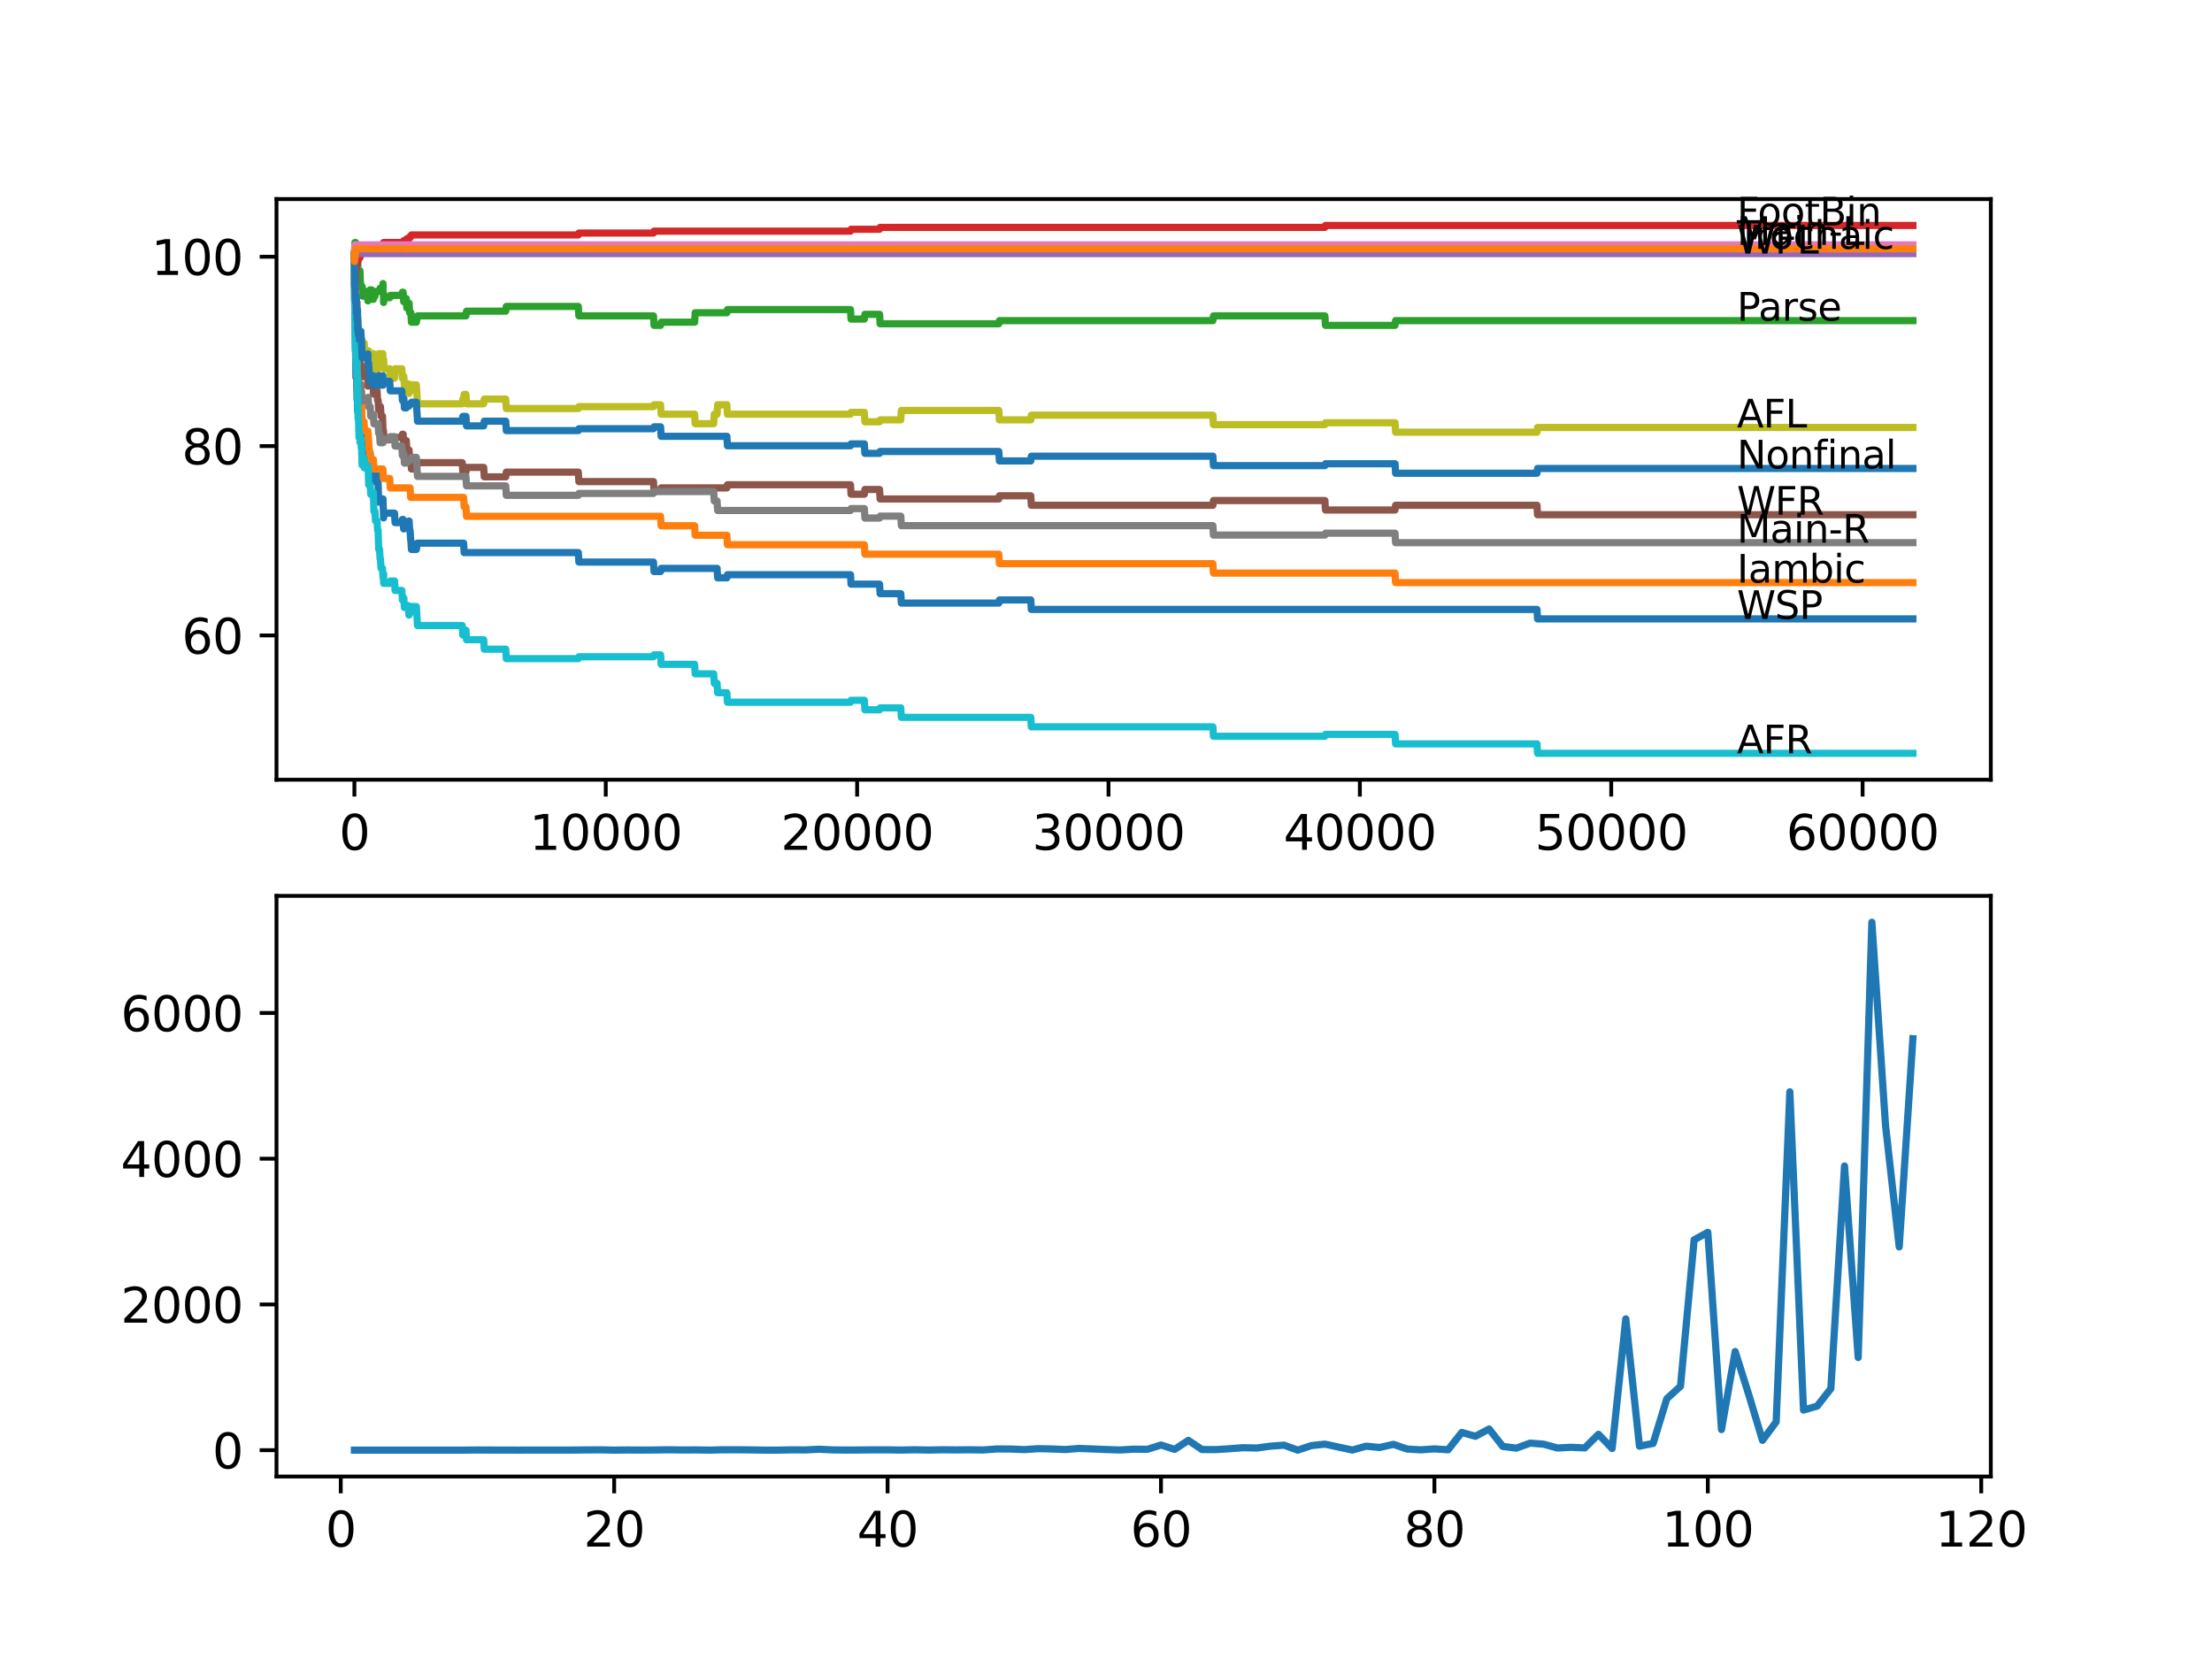 <?xml version="1.0" encoding="utf-8" standalone="no"?>
<!DOCTYPE svg PUBLIC "-//W3C//DTD SVG 1.1//EN"
  "http://www.w3.org/Graphics/SVG/1.1/DTD/svg11.dtd">
<svg xmlns:xlink="http://www.w3.org/1999/xlink" width="460.8pt" height="345.6pt" viewBox="0 0 460.8 345.6" xmlns="http://www.w3.org/2000/svg" version="1.1">
 <defs>
  <style type="text/css">*{stroke-linejoin: round; stroke-linecap: butt}</style>
 </defs>
 <g id="figure_1">
  <g id="patch_1">
   <path d="M 0 345.6 
L 460.8 345.6 
L 460.8 0 
L 0 0 
z
" style="fill: #ffffff"/>
  </g>
  <g id="axes_1">
   <g id="patch_2">
    <path d="M 57.6 162.432 
L 414.72 162.432 
L 414.72 41.472 
L 57.6 41.472 
z
" style="fill: #ffffff"/>
   </g>
   <g id="matplotlib.axis_1">
    <g id="xtick_1">
     <g id="line2d_1">
      <defs>
       <path id="m08a313466f" d="M 0 0 
L 0 3.5 
" style="stroke: #000000; stroke-width: 0.8"/>
      </defs>
      <g>
       <use xlink:href="#m08a313466f" x="73.827" y="162.432" style="stroke: #000000; stroke-width: 0.8"/>
      </g>
     </g>
     <g id="text_1">
      <!-- 0 -->
      <g transform="translate(70.646 177.03)scale(0.1 -0.1)">
       <defs>
        <path id="DejaVuSans-30" d="M 2034 4250 
Q 1547 4250 1301 3770 
Q 1056 3291 1056 2328 
Q 1056 1369 1301 889 
Q 1547 409 2034 409 
Q 2525 409 2770 889 
Q 3016 1369 3016 2328 
Q 3016 3291 2770 3770 
Q 2525 4250 2034 4250 
z
M 2034 4750 
Q 2819 4750 3233 4129 
Q 3647 3509 3647 2328 
Q 3647 1150 3233 529 
Q 2819 -91 2034 -91 
Q 1250 -91 836 529 
Q 422 1150 422 2328 
Q 422 3509 836 4129 
Q 1250 4750 2034 4750 
z
" transform="scale(0.016)"/>
       </defs>
       <use xlink:href="#DejaVuSans-30"/>
      </g>
     </g>
    </g>
    <g id="xtick_2">
     <g id="line2d_2">
      <g>
       <use xlink:href="#m08a313466f" x="126.192" y="162.432" style="stroke: #000000; stroke-width: 0.8"/>
      </g>
     </g>
     <g id="text_2">
      <!-- 10000 -->
      <g transform="translate(110.286 177.03)scale(0.1 -0.1)">
       <defs>
        <path id="DejaVuSans-31" d="M 794 531 
L 1825 531 
L 1825 4091 
L 703 3866 
L 703 4441 
L 1819 4666 
L 2450 4666 
L 2450 531 
L 3481 531 
L 3481 0 
L 794 0 
L 794 531 
z
" transform="scale(0.016)"/>
       </defs>
       <use xlink:href="#DejaVuSans-31"/>
       <use xlink:href="#DejaVuSans-30" x="63.623"/>
       <use xlink:href="#DejaVuSans-30" x="127.246"/>
       <use xlink:href="#DejaVuSans-30" x="190.869"/>
       <use xlink:href="#DejaVuSans-30" x="254.492"/>
      </g>
     </g>
    </g>
    <g id="xtick_3">
     <g id="line2d_3">
      <g>
       <use xlink:href="#m08a313466f" x="178.556" y="162.432" style="stroke: #000000; stroke-width: 0.8"/>
      </g>
     </g>
     <g id="text_3">
      <!-- 20000 -->
      <g transform="translate(162.65 177.03)scale(0.1 -0.1)">
       <defs>
        <path id="DejaVuSans-32" d="M 1228 531 
L 3431 531 
L 3431 0 
L 469 0 
L 469 531 
Q 828 903 1448 1529 
Q 2069 2156 2228 2338 
Q 2531 2678 2651 2914 
Q 2772 3150 2772 3378 
Q 2772 3750 2511 3984 
Q 2250 4219 1831 4219 
Q 1534 4219 1204 4116 
Q 875 4013 500 3803 
L 500 4441 
Q 881 4594 1212 4672 
Q 1544 4750 1819 4750 
Q 2544 4750 2975 4387 
Q 3406 4025 3406 3419 
Q 3406 3131 3298 2873 
Q 3191 2616 2906 2266 
Q 2828 2175 2409 1742 
Q 1991 1309 1228 531 
z
" transform="scale(0.016)"/>
       </defs>
       <use xlink:href="#DejaVuSans-32"/>
       <use xlink:href="#DejaVuSans-30" x="63.623"/>
       <use xlink:href="#DejaVuSans-30" x="127.246"/>
       <use xlink:href="#DejaVuSans-30" x="190.869"/>
       <use xlink:href="#DejaVuSans-30" x="254.492"/>
      </g>
     </g>
    </g>
    <g id="xtick_4">
     <g id="line2d_4">
      <g>
       <use xlink:href="#m08a313466f" x="230.921" y="162.432" style="stroke: #000000; stroke-width: 0.8"/>
      </g>
     </g>
     <g id="text_4">
      <!-- 30000 -->
      <g transform="translate(215.015 177.03)scale(0.1 -0.1)">
       <defs>
        <path id="DejaVuSans-33" d="M 2597 2516 
Q 3050 2419 3304 2112 
Q 3559 1806 3559 1356 
Q 3559 666 3084 287 
Q 2609 -91 1734 -91 
Q 1441 -91 1130 -33 
Q 819 25 488 141 
L 488 750 
Q 750 597 1062 519 
Q 1375 441 1716 441 
Q 2309 441 2620 675 
Q 2931 909 2931 1356 
Q 2931 1769 2642 2001 
Q 2353 2234 1838 2234 
L 1294 2234 
L 1294 2753 
L 1863 2753 
Q 2328 2753 2575 2939 
Q 2822 3125 2822 3475 
Q 2822 3834 2567 4026 
Q 2313 4219 1838 4219 
Q 1578 4219 1281 4162 
Q 984 4106 628 3988 
L 628 4550 
Q 988 4650 1302 4700 
Q 1616 4750 1894 4750 
Q 2613 4750 3031 4423 
Q 3450 4097 3450 3541 
Q 3450 3153 3228 2886 
Q 3006 2619 2597 2516 
z
" transform="scale(0.016)"/>
       </defs>
       <use xlink:href="#DejaVuSans-33"/>
       <use xlink:href="#DejaVuSans-30" x="63.623"/>
       <use xlink:href="#DejaVuSans-30" x="127.246"/>
       <use xlink:href="#DejaVuSans-30" x="190.869"/>
       <use xlink:href="#DejaVuSans-30" x="254.492"/>
      </g>
     </g>
    </g>
    <g id="xtick_5">
     <g id="line2d_5">
      <g>
       <use xlink:href="#m08a313466f" x="283.285" y="162.432" style="stroke: #000000; stroke-width: 0.8"/>
      </g>
     </g>
     <g id="text_5">
      <!-- 40000 -->
      <g transform="translate(267.379 177.03)scale(0.1 -0.1)">
       <defs>
        <path id="DejaVuSans-34" d="M 2419 4116 
L 825 1625 
L 2419 1625 
L 2419 4116 
z
M 2253 4666 
L 3047 4666 
L 3047 1625 
L 3713 1625 
L 3713 1100 
L 3047 1100 
L 3047 0 
L 2419 0 
L 2419 1100 
L 313 1100 
L 313 1709 
L 2253 4666 
z
" transform="scale(0.016)"/>
       </defs>
       <use xlink:href="#DejaVuSans-34"/>
       <use xlink:href="#DejaVuSans-30" x="63.623"/>
       <use xlink:href="#DejaVuSans-30" x="127.246"/>
       <use xlink:href="#DejaVuSans-30" x="190.869"/>
       <use xlink:href="#DejaVuSans-30" x="254.492"/>
      </g>
     </g>
    </g>
    <g id="xtick_6">
     <g id="line2d_6">
      <g>
       <use xlink:href="#m08a313466f" x="335.65" y="162.432" style="stroke: #000000; stroke-width: 0.8"/>
      </g>
     </g>
     <g id="text_6">
      <!-- 50000 -->
      <g transform="translate(319.744 177.03)scale(0.1 -0.1)">
       <defs>
        <path id="DejaVuSans-35" d="M 691 4666 
L 3169 4666 
L 3169 4134 
L 1269 4134 
L 1269 2991 
Q 1406 3038 1543 3061 
Q 1681 3084 1819 3084 
Q 2600 3084 3056 2656 
Q 3513 2228 3513 1497 
Q 3513 744 3044 326 
Q 2575 -91 1722 -91 
Q 1428 -91 1123 -41 
Q 819 9 494 109 
L 494 744 
Q 775 591 1075 516 
Q 1375 441 1709 441 
Q 2250 441 2565 725 
Q 2881 1009 2881 1497 
Q 2881 1984 2565 2268 
Q 2250 2553 1709 2553 
Q 1456 2553 1204 2497 
Q 953 2441 691 2322 
L 691 4666 
z
" transform="scale(0.016)"/>
       </defs>
       <use xlink:href="#DejaVuSans-35"/>
       <use xlink:href="#DejaVuSans-30" x="63.623"/>
       <use xlink:href="#DejaVuSans-30" x="127.246"/>
       <use xlink:href="#DejaVuSans-30" x="190.869"/>
       <use xlink:href="#DejaVuSans-30" x="254.492"/>
      </g>
     </g>
    </g>
    <g id="xtick_7">
     <g id="line2d_7">
      <g>
       <use xlink:href="#m08a313466f" x="388.014" y="162.432" style="stroke: #000000; stroke-width: 0.8"/>
      </g>
     </g>
     <g id="text_7">
      <!-- 60000 -->
      <g transform="translate(372.108 177.03)scale(0.1 -0.1)">
       <defs>
        <path id="DejaVuSans-36" d="M 2113 2584 
Q 1688 2584 1439 2293 
Q 1191 2003 1191 1497 
Q 1191 994 1439 701 
Q 1688 409 2113 409 
Q 2538 409 2786 701 
Q 3034 994 3034 1497 
Q 3034 2003 2786 2293 
Q 2538 2584 2113 2584 
z
M 3366 4563 
L 3366 3988 
Q 3128 4100 2886 4159 
Q 2644 4219 2406 4219 
Q 1781 4219 1451 3797 
Q 1122 3375 1075 2522 
Q 1259 2794 1537 2939 
Q 1816 3084 2150 3084 
Q 2853 3084 3261 2657 
Q 3669 2231 3669 1497 
Q 3669 778 3244 343 
Q 2819 -91 2113 -91 
Q 1303 -91 875 529 
Q 447 1150 447 2328 
Q 447 3434 972 4092 
Q 1497 4750 2381 4750 
Q 2619 4750 2861 4703 
Q 3103 4656 3366 4563 
z
" transform="scale(0.016)"/>
       </defs>
       <use xlink:href="#DejaVuSans-36"/>
       <use xlink:href="#DejaVuSans-30" x="63.623"/>
       <use xlink:href="#DejaVuSans-30" x="127.246"/>
       <use xlink:href="#DejaVuSans-30" x="190.869"/>
       <use xlink:href="#DejaVuSans-30" x="254.492"/>
      </g>
     </g>
    </g>
   </g>
   <g id="matplotlib.axis_2">
    <g id="ytick_1">
     <g id="line2d_8">
      <defs>
       <path id="m03664e32d2" d="M 0 0 
L -3.5 0 
" style="stroke: #000000; stroke-width: 0.8"/>
      </defs>
      <g>
       <use xlink:href="#m03664e32d2" x="57.6" y="132.377" style="stroke: #000000; stroke-width: 0.8"/>
      </g>
     </g>
     <g id="text_8">
      <!-- 60 -->
      <g transform="translate(37.875 136.176)scale(0.1 -0.1)">
       <use xlink:href="#DejaVuSans-36"/>
       <use xlink:href="#DejaVuSans-30" x="63.623"/>
      </g>
     </g>
    </g>
    <g id="ytick_2">
     <g id="line2d_9">
      <g>
       <use xlink:href="#m03664e32d2" x="57.6" y="92.928" style="stroke: #000000; stroke-width: 0.8"/>
      </g>
     </g>
     <g id="text_9">
      <!-- 80 -->
      <g transform="translate(37.875 96.727)scale(0.1 -0.1)">
       <defs>
        <path id="DejaVuSans-38" d="M 2034 2216 
Q 1584 2216 1326 1975 
Q 1069 1734 1069 1313 
Q 1069 891 1326 650 
Q 1584 409 2034 409 
Q 2484 409 2743 651 
Q 3003 894 3003 1313 
Q 3003 1734 2745 1975 
Q 2488 2216 2034 2216 
z
M 1403 2484 
Q 997 2584 770 2862 
Q 544 3141 544 3541 
Q 544 4100 942 4425 
Q 1341 4750 2034 4750 
Q 2731 4750 3128 4425 
Q 3525 4100 3525 3541 
Q 3525 3141 3298 2862 
Q 3072 2584 2669 2484 
Q 3125 2378 3379 2068 
Q 3634 1759 3634 1313 
Q 3634 634 3220 271 
Q 2806 -91 2034 -91 
Q 1263 -91 848 271 
Q 434 634 434 1313 
Q 434 1759 690 2068 
Q 947 2378 1403 2484 
z
M 1172 3481 
Q 1172 3119 1398 2916 
Q 1625 2713 2034 2713 
Q 2441 2713 2670 2916 
Q 2900 3119 2900 3481 
Q 2900 3844 2670 4047 
Q 2441 4250 2034 4250 
Q 1625 4250 1398 4047 
Q 1172 3844 1172 3481 
z
" transform="scale(0.016)"/>
       </defs>
       <use xlink:href="#DejaVuSans-38"/>
       <use xlink:href="#DejaVuSans-30" x="63.623"/>
      </g>
     </g>
    </g>
    <g id="ytick_3">
     <g id="line2d_10">
      <g>
       <use xlink:href="#m03664e32d2" x="57.6" y="53.479" style="stroke: #000000; stroke-width: 0.8"/>
      </g>
     </g>
     <g id="text_10">
      <!-- 100 -->
      <g transform="translate(31.512 57.278)scale(0.1 -0.1)">
       <use xlink:href="#DejaVuSans-31"/>
       <use xlink:href="#DejaVuSans-30" x="63.623"/>
       <use xlink:href="#DejaVuSans-30" x="127.246"/>
      </g>
     </g>
    </g>
   </g>
   <g id="line2d_11">
    <path d="M 73.833 52.986 
L 73.937 67.451 
L 73.979 66.793 
L 74.006 66.793 
L 74.147 78.628 
L 74.157 78.628 
L 74.22 75.998 
L 74.267 77.313 
L 74.383 83.23 
L 74.388 82.573 
L 74.435 82.573 
L 74.445 81.587 
L 74.482 85.531 
L 74.529 84.874 
L 74.587 84.874 
L 74.702 84.216 
L 74.76 84.216 
L 74.801 83.559 
L 74.807 85.531 
L 74.859 85.531 
L 74.911 85.531 
L 75.032 89.476 
L 75.262 89.476 
L 75.377 92.764 
L 75.461 92.764 
L 75.576 94.736 
L 75.833 94.736 
L 75.891 96.709 
L 75.943 95.722 
L 76.645 95.722 
L 76.76 95.065 
L 76.791 95.065 
L 76.907 94.407 
L 77.126 94.407 
L 77.242 96.38 
L 77.414 96.38 
L 77.53 98.352 
L 77.776 98.352 
L 77.781 100.325 
L 77.886 99.667 
L 78.111 99.667 
L 78.226 98.681 
L 78.546 98.681 
L 78.661 100.653 
L 78.765 100.653 
L 78.886 104.598 
L 79.064 104.598 
L 79.179 103.941 
L 79.787 103.941 
L 79.907 107.886 
L 79.912 107.886 
L 80.027 106.9 
L 82.185 106.9 
L 82.3 108.872 
L 83.709 108.872 
L 83.824 108.215 
L 83.981 108.215 
L 84.096 110.187 
L 84.128 110.187 
L 84.243 109.529 
L 85.065 109.529 
L 85.18 108.543 
L 85.222 108.543 
L 85.337 110.516 
L 85.431 110.516 
L 85.547 112.488 
L 85.594 112.488 
L 85.709 114.461 
L 86.735 114.461 
L 86.851 113.803 
L 86.856 113.803 
L 86.971 113.146 
L 96.58 113.146 
L 96.695 115.118 
L 120.474 115.118 
L 120.589 117.09 
L 136.131 117.09 
L 136.246 119.063 
L 137.613 119.063 
L 137.728 118.405 
L 149.384 118.405 
L 149.499 120.378 
L 151.421 120.378 
L 151.536 119.72 
L 177.174 119.72 
L 177.289 121.693 
L 183.227 121.693 
L 183.343 123.665 
L 187.652 123.665 
L 187.767 125.638 
L 208.074 125.638 
L 208.19 124.98 
L 214.73 124.98 
L 214.845 126.953 
L 320.181 126.953 
L 320.297 128.925 
L 398.487 128.925 
L 398.487 128.925 
" clip-path="url(#p9504f3c93a)" style="fill: none; stroke: #1f77b4; stroke-width: 1.5; stroke-linecap: square"/>
   </g>
   <g id="line2d_12">
    <path d="M 73.833 52.986 
L 73.969 64.163 
L 74.037 64.163 
L 74.157 68.108 
L 74.267 68.108 
L 74.398 75.998 
L 74.487 75.998 
L 74.608 79.943 
L 74.76 79.943 
L 74.88 83.888 
L 75.309 83.888 
L 75.43 87.833 
L 75.833 87.833 
L 75.948 89.805 
L 76.645 89.805 
L 76.76 91.777 
L 76.791 91.777 
L 76.907 93.75 
L 76.969 93.75 
L 77.085 95.722 
L 77.781 95.722 
L 77.896 97.695 
L 79.76 97.695 
L 79.876 99.667 
L 81.185 99.667 
L 81.3 101.64 
L 85.431 101.64 
L 85.547 103.612 
L 96.58 103.612 
L 96.695 105.585 
L 97.067 105.585 
L 97.182 107.557 
L 137.613 107.557 
L 137.728 109.529 
L 144.703 109.529 
L 144.818 111.502 
L 151.421 111.502 
L 151.536 113.474 
L 180.059 113.474 
L 180.175 115.447 
L 208.074 115.447 
L 208.19 117.419 
L 252.668 117.419 
L 252.783 119.392 
L 290.611 119.392 
L 290.726 121.364 
L 398.487 121.364 
L 398.487 121.364 
" clip-path="url(#p9504f3c93a)" style="fill: none; stroke: #ff7f0e; stroke-width: 1.5; stroke-linecap: square"/>
   </g>
   <g id="line2d_13">
    <path d="M 73.833 53.479 
L 73.838 53.479 
L 73.927 50.521 
L 73.953 52.493 
L 73.979 52.493 
L 74.084 50.521 
L 74.089 52.493 
L 74.126 52.493 
L 74.241 55.78 
L 74.246 55.78 
L 74.362 55.123 
L 74.367 55.123 
L 74.383 57.095 
L 74.477 55.452 
L 74.487 55.452 
L 74.54 53.808 
L 74.576 57.753 
L 74.582 57.753 
L 74.587 57.753 
L 74.702 57.095 
L 74.76 57.095 
L 74.875 56.438 
L 75 56.438 
L 75.121 60.383 
L 75.173 60.383 
L 75.262 59.397 
L 75.268 61.369 
L 75.278 61.369 
L 75.309 61.369 
L 75.43 59.725 
L 75.461 59.725 
L 75.576 61.698 
L 75.891 61.698 
L 76.006 60.712 
L 76.598 60.712 
L 76.645 62.684 
L 76.708 62.026 
L 76.791 62.026 
L 76.907 61.369 
L 76.969 61.369 
L 77.085 60.383 
L 77.414 60.383 
L 77.53 62.355 
L 77.781 62.355 
L 77.896 61.698 
L 78.111 61.698 
L 78.226 60.712 
L 79.064 60.712 
L 79.179 60.054 
L 79.76 60.054 
L 79.787 59.068 
L 79.792 61.04 
L 79.865 61.04 
L 79.881 61.04 
L 79.912 63.013 
L 79.991 62.026 
L 81.185 62.026 
L 81.3 61.533 
L 83.709 61.533 
L 83.824 60.876 
L 83.981 60.876 
L 84.096 62.848 
L 84.128 62.848 
L 84.243 62.191 
L 84.636 62.191 
L 84.751 64.163 
L 85.065 64.163 
L 85.18 63.177 
L 85.222 63.177 
L 85.337 65.15 
L 85.594 65.15 
L 85.709 67.122 
L 86.735 67.122 
L 86.851 66.464 
L 86.856 66.464 
L 86.971 65.807 
L 97.067 65.807 
L 97.182 64.821 
L 105.356 64.821 
L 105.471 63.835 
L 120.474 63.835 
L 120.589 65.807 
L 136.131 65.807 
L 136.246 67.779 
L 137.613 67.779 
L 137.728 67.122 
L 144.703 67.122 
L 144.818 65.15 
L 151.421 65.15 
L 151.536 64.492 
L 177.174 64.492 
L 177.289 66.464 
L 180.059 66.464 
L 180.175 65.478 
L 183.227 65.478 
L 183.343 67.451 
L 208.074 67.451 
L 208.19 66.793 
L 252.668 66.793 
L 252.783 65.807 
L 276.002 65.807 
L 276.117 67.779 
L 290.611 67.779 
L 290.726 66.793 
L 398.487 66.793 
L 398.487 66.793 
" clip-path="url(#p9504f3c93a)" style="fill: none; stroke: #2ca02c; stroke-width: 1.5; stroke-linecap: square"/>
   </g>
   <g id="line2d_14">
    <path d="M 73.833 55.452 
L 73.848 55.452 
L 73.859 59.397 
L 73.958 55.78 
L 73.979 55.78 
L 74.006 57.753 
L 74.089 56.964 
L 74.121 56.964 
L 74.246 55.123 
L 74.367 55.123 
L 74.482 54.465 
L 74.54 54.465 
L 74.66 53.676 
L 75 53.676 
L 75.121 52.888 
L 75.262 52.888 
L 75.377 52.493 
L 75.461 52.493 
L 75.576 52.099 
L 76.598 52.099 
L 76.713 51.704 
L 77.414 51.704 
L 77.53 51.31 
L 79.787 51.31 
L 79.907 50.521 
L 83.981 50.521 
L 84.096 50.126 
L 84.636 50.126 
L 84.751 49.732 
L 85.222 49.732 
L 85.337 49.337 
L 85.594 49.337 
L 85.709 48.943 
L 120.474 48.943 
L 120.589 48.548 
L 136.131 48.548 
L 136.246 48.154 
L 177.174 48.154 
L 177.289 47.759 
L 183.227 47.759 
L 183.343 47.365 
L 276.002 47.365 
L 276.117 46.97 
L 398.487 46.97 
L 398.487 46.97 
" clip-path="url(#p9504f3c93a)" style="fill: none; stroke: #d62728; stroke-width: 1.5; stroke-linecap: square"/>
   </g>
   <g id="line2d_15">
    <path d="M 73.833 53.479 
L 73.848 53.479 
L 73.964 52.822 
L 398.487 52.822 
L 398.487 52.822 
" clip-path="url(#p9504f3c93a)" style="fill: none; stroke: #9467bd; stroke-width: 1.5; stroke-linecap: square"/>
   </g>
   <g id="line2d_16">
    <path d="M 73.833 55.452 
L 73.843 55.452 
L 73.875 54.137 
L 73.932 56.438 
L 73.943 56.438 
L 74.006 56.438 
L 74.121 58.41 
L 74.126 58.41 
L 74.246 63.67 
L 74.362 63.013 
L 74.367 63.013 
L 74.487 68.273 
L 74.54 66.629 
L 74.576 70.574 
L 74.582 70.574 
L 74.587 70.574 
L 74.676 69.916 
L 74.681 71.889 
L 74.686 71.889 
L 74.76 71.889 
L 74.875 71.231 
L 74.911 71.231 
L 75.032 75.176 
L 75.048 75.176 
L 75.163 77.149 
L 75.173 77.149 
L 75.262 76.162 
L 75.268 78.135 
L 75.278 78.135 
L 75.309 78.135 
L 75.43 76.491 
L 75.461 76.491 
L 75.576 78.464 
L 76.598 78.464 
L 76.645 80.436 
L 76.708 79.778 
L 76.791 79.778 
L 76.907 79.121 
L 76.969 79.121 
L 77.085 78.135 
L 77.414 78.135 
L 77.53 80.107 
L 77.776 80.107 
L 77.781 82.08 
L 77.886 81.422 
L 78.546 81.422 
L 78.661 83.395 
L 78.776 83.395 
L 78.891 85.367 
L 79.064 85.367 
L 79.179 84.71 
L 79.258 84.71 
L 79.373 86.682 
L 79.677 86.682 
L 79.792 89.641 
L 79.881 89.641 
L 79.996 91.613 
L 81.185 91.613 
L 81.3 91.12 
L 83.709 91.12 
L 83.824 90.463 
L 83.981 90.463 
L 84.096 92.435 
L 84.128 92.435 
L 84.243 91.777 
L 84.636 91.777 
L 84.751 93.75 
L 85.222 93.75 
L 85.337 95.722 
L 85.594 95.722 
L 85.709 97.695 
L 86.735 97.695 
L 86.851 97.037 
L 86.856 97.037 
L 86.971 96.38 
L 96.292 96.38 
L 96.407 98.352 
L 97.067 98.352 
L 97.182 97.366 
L 100.764 97.366 
L 100.879 99.339 
L 105.356 99.339 
L 105.471 98.352 
L 120.474 98.352 
L 120.589 100.325 
L 136.131 100.325 
L 136.246 102.297 
L 137.613 102.297 
L 137.728 101.64 
L 151.421 101.64 
L 151.536 100.982 
L 177.174 100.982 
L 177.289 102.955 
L 180.059 102.955 
L 180.175 101.968 
L 183.227 101.968 
L 183.343 103.941 
L 208.074 103.941 
L 208.19 103.283 
L 214.73 103.283 
L 214.845 105.256 
L 252.668 105.256 
L 252.783 104.27 
L 276.002 104.27 
L 276.117 106.242 
L 290.611 106.242 
L 290.726 105.256 
L 320.181 105.256 
L 320.297 107.228 
L 398.487 107.228 
L 398.487 107.228 
" clip-path="url(#p9504f3c93a)" style="fill: none; stroke: #8c564b; stroke-width: 1.5; stroke-linecap: square"/>
   </g>
   <g id="line2d_17">
    <path d="M 73.833 52.986 
L 73.838 52.986 
L 73.964 51.014 
L 398.487 51.014 
L 398.487 51.014 
" clip-path="url(#p9504f3c93a)" style="fill: none; stroke: #e377c2; stroke-width: 1.5; stroke-linecap: square"/>
   </g>
   <g id="line2d_18">
    <path d="M 73.833 55.452 
L 73.838 54.465 
L 73.859 62.355 
L 73.901 61.205 
L 74.042 72.645 
L 74.084 72.645 
L 74.1 72.25 
L 74.105 74.223 
L 74.157 73.171 
L 74.278 78.299 
L 74.335 78.299 
L 74.383 77.642 
L 74.388 79.614 
L 74.435 79.614 
L 74.54 79.614 
L 74.587 78.825 
L 74.592 80.798 
L 74.634 80.798 
L 75 80.798 
L 75.121 80.009 
L 75.173 80.009 
L 75.262 81.981 
L 75.288 81.587 
L 75.325 81.587 
L 75.44 83.559 
L 75.461 83.559 
L 75.576 83.164 
L 76.598 83.164 
L 76.687 82.77 
L 76.802 84.742 
L 77.126 84.742 
L 77.242 86.715 
L 77.414 86.715 
L 77.53 86.32 
L 77.781 86.32 
L 77.896 88.293 
L 78.765 88.293 
L 78.881 90.265 
L 79.064 90.265 
L 79.179 92.238 
L 79.787 92.238 
L 79.907 91.449 
L 81.185 91.449 
L 81.3 90.956 
L 82.185 90.956 
L 82.3 92.928 
L 83.709 92.928 
L 83.824 94.901 
L 83.981 94.901 
L 84.096 94.506 
L 84.128 94.506 
L 84.243 96.478 
L 84.636 96.478 
L 84.751 96.084 
L 85.222 96.084 
L 85.337 95.689 
L 85.594 95.689 
L 85.709 95.295 
L 86.735 95.295 
L 86.851 97.267 
L 86.856 97.267 
L 86.971 99.24 
L 97.067 99.24 
L 97.182 101.212 
L 105.356 101.212 
L 105.471 103.185 
L 120.474 103.185 
L 120.589 102.79 
L 136.131 102.79 
L 136.246 102.396 
L 148.677 102.396 
L 148.792 104.368 
L 149.384 104.368 
L 149.499 106.341 
L 177.174 106.341 
L 177.289 105.946 
L 180.059 105.946 
L 180.175 107.919 
L 183.227 107.919 
L 183.343 107.524 
L 187.652 107.524 
L 187.767 109.497 
L 252.668 109.497 
L 252.783 111.469 
L 276.002 111.469 
L 276.117 111.075 
L 290.611 111.075 
L 290.726 113.047 
L 398.487 113.047 
L 398.487 113.047 
" clip-path="url(#p9504f3c93a)" style="fill: none; stroke: #7f7f7f; stroke-width: 1.5; stroke-linecap: square"/>
   </g>
   <g id="line2d_19">
    <path d="M 73.833 55.452 
L 73.838 55.452 
L 73.927 62.52 
L 73.958 61.369 
L 73.979 59.397 
L 74.032 64.919 
L 74.063 62.947 
L 74.084 62.947 
L 74.121 60.58 
L 74.163 64.13 
L 74.178 64.13 
L 74.189 64.13 
L 74.267 69.259 
L 74.309 68.273 
L 74.335 68.273 
L 74.383 65.971 
L 74.44 68.93 
L 74.445 68.93 
L 74.487 65.971 
L 74.524 69.916 
L 74.55 69.522 
L 74.571 69.522 
L 74.587 69.127 
L 74.592 71.1 
L 74.66 71.1 
L 74.676 71.1 
L 74.76 70.114 
L 74.765 72.086 
L 74.781 72.086 
L 74.801 72.086 
L 74.922 70.114 
L 75 70.114 
L 75.121 69.325 
L 75.173 69.325 
L 75.262 71.297 
L 75.288 70.902 
L 75.309 70.902 
L 75.425 72.875 
L 75.461 72.875 
L 75.576 72.48 
L 75.833 72.48 
L 75.891 71.494 
L 75.896 73.467 
L 75.938 73.467 
L 76.598 73.467 
L 76.65 75.045 
L 76.713 73.072 
L 76.791 73.072 
L 76.907 75.045 
L 76.969 75.045 
L 77.085 77.017 
L 77.126 77.017 
L 77.242 75.045 
L 77.414 75.045 
L 77.53 74.65 
L 77.776 74.65 
L 77.781 73.664 
L 77.786 75.636 
L 77.881 75.636 
L 78.111 75.636 
L 78.226 77.609 
L 78.546 77.609 
L 78.661 76.623 
L 78.765 76.623 
L 78.881 73.664 
L 79.064 73.664 
L 79.179 75.636 
L 79.258 75.636 
L 79.373 74.65 
L 79.677 74.65 
L 79.76 73.664 
L 79.766 75.636 
L 79.781 75.636 
L 79.787 75.636 
L 79.907 74.847 
L 79.912 74.847 
L 80.027 76.82 
L 81.185 76.82 
L 81.3 78.792 
L 82.185 78.792 
L 82.3 76.82 
L 83.709 76.82 
L 83.824 78.792 
L 83.981 78.792 
L 84.096 78.398 
L 84.128 78.398 
L 84.243 80.37 
L 84.636 80.37 
L 84.751 79.976 
L 85.065 79.976 
L 85.18 81.948 
L 85.222 81.948 
L 85.337 81.554 
L 85.431 81.554 
L 85.547 80.567 
L 85.594 80.567 
L 85.709 80.173 
L 86.735 80.173 
L 86.851 82.145 
L 86.856 82.145 
L 86.971 84.118 
L 96.292 84.118 
L 96.407 83.132 
L 96.58 83.132 
L 96.695 82.145 
L 97.067 82.145 
L 97.182 84.118 
L 100.764 84.118 
L 100.879 83.132 
L 105.356 83.132 
L 105.471 85.104 
L 120.474 85.104 
L 120.589 84.71 
L 136.131 84.71 
L 136.246 84.315 
L 137.613 84.315 
L 137.728 86.288 
L 144.703 86.288 
L 144.818 88.26 
L 148.677 88.26 
L 148.792 86.288 
L 149.384 86.288 
L 149.499 84.315 
L 151.421 84.315 
L 151.536 86.288 
L 177.174 86.288 
L 177.289 85.893 
L 180.059 85.893 
L 180.175 87.865 
L 183.227 87.865 
L 183.343 87.471 
L 187.652 87.471 
L 187.767 85.499 
L 208.074 85.499 
L 208.19 87.471 
L 214.73 87.471 
L 214.845 86.485 
L 252.668 86.485 
L 252.783 88.457 
L 276.002 88.457 
L 276.117 88.063 
L 290.611 88.063 
L 290.726 90.035 
L 320.181 90.035 
L 320.297 89.049 
L 398.487 89.049 
L 398.487 89.049 
" clip-path="url(#p9504f3c93a)" style="fill: none; stroke: #bcbd22; stroke-width: 1.5; stroke-linecap: square"/>
   </g>
   <g id="line2d_20">
    <path d="M 73.833 55.452 
L 73.838 55.452 
L 73.985 69.588 
L 74.006 69.588 
L 74.011 69.193 
L 74.032 73.138 
L 74.1 70.771 
L 74.21 75.636 
L 74.22 75.242 
L 74.246 74.847 
L 74.252 76.82 
L 74.32 75.834 
L 74.335 75.834 
L 74.383 74.19 
L 74.414 78.135 
L 74.424 78.135 
L 74.435 78.135 
L 74.54 86.025 
L 74.566 85.63 
L 74.571 85.63 
L 74.587 85.236 
L 74.592 87.208 
L 74.66 87.208 
L 74.676 87.208 
L 74.796 91.153 
L 74.801 91.153 
L 74.911 90.167 
L 75 92.139 
L 75.027 91.745 
L 75.048 91.745 
L 75.163 91.35 
L 75.173 91.35 
L 75.262 93.323 
L 75.288 92.928 
L 75.309 92.928 
L 75.43 96.873 
L 75.461 96.873 
L 75.576 96.478 
L 75.833 96.478 
L 75.891 95.492 
L 75.896 97.465 
L 75.938 97.465 
L 76.598 97.465 
L 76.687 97.07 
L 76.807 101.015 
L 77.126 101.015 
L 77.242 102.988 
L 77.414 102.988 
L 77.53 102.593 
L 77.776 102.593 
L 77.896 106.538 
L 78.111 106.538 
L 78.226 108.51 
L 78.546 108.51 
L 78.661 110.483 
L 78.765 110.483 
L 78.886 114.428 
L 79.064 114.428 
L 79.179 116.4 
L 79.258 116.4 
L 79.373 118.373 
L 79.677 118.373 
L 79.787 120.345 
L 79.792 119.951 
L 79.881 119.951 
L 79.912 119.556 
L 79.917 121.528 
L 79.97 121.528 
L 81.185 121.528 
L 81.3 121.035 
L 82.185 121.035 
L 82.3 123.008 
L 83.709 123.008 
L 83.824 124.98 
L 83.981 124.98 
L 84.096 124.586 
L 84.128 124.586 
L 84.243 126.558 
L 84.636 126.558 
L 84.751 126.164 
L 85.065 126.164 
L 85.18 128.136 
L 85.222 128.136 
L 85.337 127.742 
L 85.431 127.742 
L 85.547 126.755 
L 85.594 126.755 
L 85.709 126.361 
L 86.735 126.361 
L 86.851 128.333 
L 86.856 128.333 
L 86.971 130.306 
L 96.292 130.306 
L 96.407 132.278 
L 96.58 132.278 
L 96.695 131.292 
L 97.067 131.292 
L 97.182 133.265 
L 100.764 133.265 
L 100.879 135.237 
L 105.356 135.237 
L 105.471 137.209 
L 120.474 137.209 
L 120.589 136.815 
L 136.131 136.815 
L 136.246 136.42 
L 137.613 136.42 
L 137.728 138.393 
L 144.703 138.393 
L 144.818 140.365 
L 148.677 140.365 
L 148.792 142.338 
L 149.384 142.338 
L 149.499 144.31 
L 151.421 144.31 
L 151.536 146.283 
L 177.174 146.283 
L 177.289 145.888 
L 180.059 145.888 
L 180.175 147.861 
L 183.227 147.861 
L 183.343 147.466 
L 187.652 147.466 
L 187.767 149.439 
L 214.73 149.439 
L 214.845 151.411 
L 252.668 151.411 
L 252.783 153.383 
L 276.002 153.383 
L 276.117 152.989 
L 290.611 152.989 
L 290.726 154.961 
L 320.181 154.961 
L 320.297 156.934 
L 398.487 156.934 
L 398.487 156.934 
" clip-path="url(#p9504f3c93a)" style="fill: none; stroke: #17becf; stroke-width: 1.5; stroke-linecap: square"/>
   </g>
   <g id="line2d_21">
    <path d="M 73.833 52.986 
L 73.843 52.986 
L 73.927 59.89 
L 73.969 59.397 
L 74.006 59.397 
L 74.011 59.002 
L 74.032 62.947 
L 74.068 62.947 
L 74.084 62.947 
L 74.205 62.158 
L 74.21 62.158 
L 74.215 61.763 
L 74.252 65.314 
L 74.278 65.314 
L 74.367 65.314 
L 74.383 64.656 
L 74.388 66.629 
L 74.472 65.643 
L 74.477 65.643 
L 74.487 64.656 
L 74.524 68.601 
L 74.576 67.812 
L 74.587 67.812 
L 74.676 69.785 
L 74.697 68.799 
L 74.76 68.799 
L 74.875 70.771 
L 74.911 70.771 
L 75.027 69.39 
L 75.048 69.39 
L 75.163 68.996 
L 75.173 68.996 
L 75.262 70.968 
L 75.288 70.574 
L 75.309 70.574 
L 75.43 74.519 
L 75.461 74.519 
L 75.576 74.124 
L 76.598 74.124 
L 76.645 73.73 
L 76.65 75.702 
L 76.687 75.702 
L 76.791 75.702 
L 76.907 77.675 
L 76.969 77.675 
L 77.085 79.647 
L 77.414 79.647 
L 77.53 79.252 
L 77.776 79.252 
L 77.781 78.266 
L 77.786 80.239 
L 77.881 80.239 
L 78.546 80.239 
L 78.661 79.252 
L 78.776 79.252 
L 78.891 78.266 
L 79.064 78.266 
L 79.179 80.239 
L 79.258 80.239 
L 79.373 79.252 
L 79.677 79.252 
L 79.76 78.266 
L 79.766 80.239 
L 79.781 80.239 
L 79.787 80.239 
L 79.907 79.45 
L 81.185 79.45 
L 81.3 81.422 
L 83.709 81.422 
L 83.824 83.395 
L 83.981 83.395 
L 84.096 83 
L 84.128 83 
L 84.243 84.973 
L 84.636 84.973 
L 84.751 84.578 
L 85.222 84.578 
L 85.337 84.184 
L 85.594 84.184 
L 85.709 83.789 
L 86.735 83.789 
L 86.851 85.762 
L 86.856 85.762 
L 86.971 87.734 
L 96.292 87.734 
L 96.407 86.748 
L 97.067 86.748 
L 97.182 88.72 
L 100.764 88.72 
L 100.879 87.734 
L 105.356 87.734 
L 105.471 89.706 
L 120.474 89.706 
L 120.589 89.312 
L 136.131 89.312 
L 136.246 88.917 
L 137.613 88.917 
L 137.728 90.89 
L 151.421 90.89 
L 151.536 92.862 
L 177.174 92.862 
L 177.289 92.468 
L 180.059 92.468 
L 180.175 94.44 
L 183.227 94.44 
L 183.343 94.046 
L 208.074 94.046 
L 208.19 96.018 
L 214.73 96.018 
L 214.845 95.032 
L 252.668 95.032 
L 252.783 97.004 
L 276.002 97.004 
L 276.117 96.61 
L 290.611 96.61 
L 290.726 98.582 
L 320.181 98.582 
L 320.297 97.596 
L 398.487 97.596 
L 398.487 97.596 
" clip-path="url(#p9504f3c93a)" style="fill: none; stroke: #1f77b4; stroke-width: 1.5; stroke-linecap: square"/>
   </g>
   <g id="line2d_22">
    <path d="M 73.833 53.479 
L 73.848 52.493 
L 73.854 54.465 
L 73.937 53.808 
L 73.948 53.808 
L 74.063 51.836 
L 398.487 51.836 
L 398.487 51.836 
" clip-path="url(#p9504f3c93a)" style="fill: none; stroke: #ff7f0e; stroke-width: 1.5; stroke-linecap: square"/>
   </g>
   <g id="patch_3">
    <path d="M 57.6 162.432 
L 57.6 41.472 
" style="fill: none; stroke: #000000; stroke-width: 0.8; stroke-linejoin: miter; stroke-linecap: square"/>
   </g>
   <g id="patch_4">
    <path d="M 414.72 162.432 
L 414.72 41.472 
" style="fill: none; stroke: #000000; stroke-width: 0.8; stroke-linejoin: miter; stroke-linecap: square"/>
   </g>
   <g id="patch_5">
    <path d="M 57.6 162.432 
L 414.72 162.432 
" style="fill: none; stroke: #000000; stroke-width: 0.8; stroke-linejoin: miter; stroke-linecap: square"/>
   </g>
   <g id="patch_6">
    <path d="M 57.6 41.472 
L 414.72 41.472 
" style="fill: none; stroke: #000000; stroke-width: 0.8; stroke-linejoin: miter; stroke-linecap: square"/>
   </g>
   <g id="text_11">
    <!-- WSP -->
    <g transform="translate(361.832 128.925)scale(0.08 -0.08)">
     <defs>
      <path id="DejaVuSans-57" d="M 213 4666 
L 850 4666 
L 1831 722 
L 2809 4666 
L 3519 4666 
L 4500 722 
L 5478 4666 
L 6119 4666 
L 4947 0 
L 4153 0 
L 3169 4050 
L 2175 0 
L 1381 0 
L 213 4666 
z
" transform="scale(0.016)"/>
      <path id="DejaVuSans-53" d="M 3425 4513 
L 3425 3897 
Q 3066 4069 2747 4153 
Q 2428 4238 2131 4238 
Q 1616 4238 1336 4038 
Q 1056 3838 1056 3469 
Q 1056 3159 1242 3001 
Q 1428 2844 1947 2747 
L 2328 2669 
Q 3034 2534 3370 2195 
Q 3706 1856 3706 1288 
Q 3706 609 3251 259 
Q 2797 -91 1919 -91 
Q 1588 -91 1214 -16 
Q 841 59 441 206 
L 441 856 
Q 825 641 1194 531 
Q 1563 422 1919 422 
Q 2459 422 2753 634 
Q 3047 847 3047 1241 
Q 3047 1584 2836 1778 
Q 2625 1972 2144 2069 
L 1759 2144 
Q 1053 2284 737 2584 
Q 422 2884 422 3419 
Q 422 4038 858 4394 
Q 1294 4750 2059 4750 
Q 2388 4750 2728 4690 
Q 3069 4631 3425 4513 
z
" transform="scale(0.016)"/>
      <path id="DejaVuSans-50" d="M 1259 4147 
L 1259 2394 
L 2053 2394 
Q 2494 2394 2734 2622 
Q 2975 2850 2975 3272 
Q 2975 3691 2734 3919 
Q 2494 4147 2053 4147 
L 1259 4147 
z
M 628 4666 
L 2053 4666 
Q 2838 4666 3239 4311 
Q 3641 3956 3641 3272 
Q 3641 2581 3239 2228 
Q 2838 1875 2053 1875 
L 1259 1875 
L 1259 0 
L 628 0 
L 628 4666 
z
" transform="scale(0.016)"/>
     </defs>
     <use xlink:href="#DejaVuSans-57"/>
     <use xlink:href="#DejaVuSans-53" x="98.877"/>
     <use xlink:href="#DejaVuSans-50" x="162.354"/>
    </g>
   </g>
   <g id="text_12">
    <!-- Iambic -->
    <g transform="translate(361.832 121.364)scale(0.08 -0.08)">
     <defs>
      <path id="DejaVuSans-49" d="M 628 4666 
L 1259 4666 
L 1259 0 
L 628 0 
L 628 4666 
z
" transform="scale(0.016)"/>
      <path id="DejaVuSans-61" d="M 2194 1759 
Q 1497 1759 1228 1600 
Q 959 1441 959 1056 
Q 959 750 1161 570 
Q 1363 391 1709 391 
Q 2188 391 2477 730 
Q 2766 1069 2766 1631 
L 2766 1759 
L 2194 1759 
z
M 3341 1997 
L 3341 0 
L 2766 0 
L 2766 531 
Q 2569 213 2275 61 
Q 1981 -91 1556 -91 
Q 1019 -91 701 211 
Q 384 513 384 1019 
Q 384 1609 779 1909 
Q 1175 2209 1959 2209 
L 2766 2209 
L 2766 2266 
Q 2766 2663 2505 2880 
Q 2244 3097 1772 3097 
Q 1472 3097 1187 3025 
Q 903 2953 641 2809 
L 641 3341 
Q 956 3463 1253 3523 
Q 1550 3584 1831 3584 
Q 2591 3584 2966 3190 
Q 3341 2797 3341 1997 
z
" transform="scale(0.016)"/>
      <path id="DejaVuSans-6d" d="M 3328 2828 
Q 3544 3216 3844 3400 
Q 4144 3584 4550 3584 
Q 5097 3584 5394 3201 
Q 5691 2819 5691 2113 
L 5691 0 
L 5113 0 
L 5113 2094 
Q 5113 2597 4934 2840 
Q 4756 3084 4391 3084 
Q 3944 3084 3684 2787 
Q 3425 2491 3425 1978 
L 3425 0 
L 2847 0 
L 2847 2094 
Q 2847 2600 2669 2842 
Q 2491 3084 2119 3084 
Q 1678 3084 1418 2786 
Q 1159 2488 1159 1978 
L 1159 0 
L 581 0 
L 581 3500 
L 1159 3500 
L 1159 2956 
Q 1356 3278 1631 3431 
Q 1906 3584 2284 3584 
Q 2666 3584 2933 3390 
Q 3200 3197 3328 2828 
z
" transform="scale(0.016)"/>
      <path id="DejaVuSans-62" d="M 3116 1747 
Q 3116 2381 2855 2742 
Q 2594 3103 2138 3103 
Q 1681 3103 1420 2742 
Q 1159 2381 1159 1747 
Q 1159 1113 1420 752 
Q 1681 391 2138 391 
Q 2594 391 2855 752 
Q 3116 1113 3116 1747 
z
M 1159 2969 
Q 1341 3281 1617 3432 
Q 1894 3584 2278 3584 
Q 2916 3584 3314 3078 
Q 3713 2572 3713 1747 
Q 3713 922 3314 415 
Q 2916 -91 2278 -91 
Q 1894 -91 1617 61 
Q 1341 213 1159 525 
L 1159 0 
L 581 0 
L 581 4863 
L 1159 4863 
L 1159 2969 
z
" transform="scale(0.016)"/>
      <path id="DejaVuSans-69" d="M 603 3500 
L 1178 3500 
L 1178 0 
L 603 0 
L 603 3500 
z
M 603 4863 
L 1178 4863 
L 1178 4134 
L 603 4134 
L 603 4863 
z
" transform="scale(0.016)"/>
      <path id="DejaVuSans-63" d="M 3122 3366 
L 3122 2828 
Q 2878 2963 2633 3030 
Q 2388 3097 2138 3097 
Q 1578 3097 1268 2742 
Q 959 2388 959 1747 
Q 959 1106 1268 751 
Q 1578 397 2138 397 
Q 2388 397 2633 464 
Q 2878 531 3122 666 
L 3122 134 
Q 2881 22 2623 -34 
Q 2366 -91 2075 -91 
Q 1284 -91 818 406 
Q 353 903 353 1747 
Q 353 2603 823 3093 
Q 1294 3584 2113 3584 
Q 2378 3584 2631 3529 
Q 2884 3475 3122 3366 
z
" transform="scale(0.016)"/>
     </defs>
     <use xlink:href="#DejaVuSans-49"/>
     <use xlink:href="#DejaVuSans-61" x="29.492"/>
     <use xlink:href="#DejaVuSans-6d" x="90.771"/>
     <use xlink:href="#DejaVuSans-62" x="188.184"/>
     <use xlink:href="#DejaVuSans-69" x="251.66"/>
     <use xlink:href="#DejaVuSans-63" x="279.443"/>
    </g>
   </g>
   <g id="text_13">
    <!-- Parse -->
    <g transform="translate(361.832 66.793)scale(0.08 -0.08)">
     <defs>
      <path id="DejaVuSans-72" d="M 2631 2963 
Q 2534 3019 2420 3045 
Q 2306 3072 2169 3072 
Q 1681 3072 1420 2755 
Q 1159 2438 1159 1844 
L 1159 0 
L 581 0 
L 581 3500 
L 1159 3500 
L 1159 2956 
Q 1341 3275 1631 3429 
Q 1922 3584 2338 3584 
Q 2397 3584 2469 3576 
Q 2541 3569 2628 3553 
L 2631 2963 
z
" transform="scale(0.016)"/>
      <path id="DejaVuSans-73" d="M 2834 3397 
L 2834 2853 
Q 2591 2978 2328 3040 
Q 2066 3103 1784 3103 
Q 1356 3103 1142 2972 
Q 928 2841 928 2578 
Q 928 2378 1081 2264 
Q 1234 2150 1697 2047 
L 1894 2003 
Q 2506 1872 2764 1633 
Q 3022 1394 3022 966 
Q 3022 478 2636 193 
Q 2250 -91 1575 -91 
Q 1294 -91 989 -36 
Q 684 19 347 128 
L 347 722 
Q 666 556 975 473 
Q 1284 391 1588 391 
Q 1994 391 2212 530 
Q 2431 669 2431 922 
Q 2431 1156 2273 1281 
Q 2116 1406 1581 1522 
L 1381 1569 
Q 847 1681 609 1914 
Q 372 2147 372 2553 
Q 372 3047 722 3315 
Q 1072 3584 1716 3584 
Q 2034 3584 2315 3537 
Q 2597 3491 2834 3397 
z
" transform="scale(0.016)"/>
      <path id="DejaVuSans-65" d="M 3597 1894 
L 3597 1613 
L 953 1613 
Q 991 1019 1311 708 
Q 1631 397 2203 397 
Q 2534 397 2845 478 
Q 3156 559 3463 722 
L 3463 178 
Q 3153 47 2828 -22 
Q 2503 -91 2169 -91 
Q 1331 -91 842 396 
Q 353 884 353 1716 
Q 353 2575 817 3079 
Q 1281 3584 2069 3584 
Q 2775 3584 3186 3129 
Q 3597 2675 3597 1894 
z
M 3022 2063 
Q 3016 2534 2758 2815 
Q 2500 3097 2075 3097 
Q 1594 3097 1305 2825 
Q 1016 2553 972 2059 
L 3022 2063 
z
" transform="scale(0.016)"/>
     </defs>
     <use xlink:href="#DejaVuSans-50"/>
     <use xlink:href="#DejaVuSans-61" x="55.803"/>
     <use xlink:href="#DejaVuSans-72" x="117.082"/>
     <use xlink:href="#DejaVuSans-73" x="158.195"/>
     <use xlink:href="#DejaVuSans-65" x="210.295"/>
    </g>
   </g>
   <g id="text_14">
    <!-- FootBin -->
    <g transform="translate(361.832 46.97)scale(0.08 -0.08)">
     <defs>
      <path id="DejaVuSans-46" d="M 628 4666 
L 3309 4666 
L 3309 4134 
L 1259 4134 
L 1259 2759 
L 3109 2759 
L 3109 2228 
L 1259 2228 
L 1259 0 
L 628 0 
L 628 4666 
z
" transform="scale(0.016)"/>
      <path id="DejaVuSans-6f" d="M 1959 3097 
Q 1497 3097 1228 2736 
Q 959 2375 959 1747 
Q 959 1119 1226 758 
Q 1494 397 1959 397 
Q 2419 397 2687 759 
Q 2956 1122 2956 1747 
Q 2956 2369 2687 2733 
Q 2419 3097 1959 3097 
z
M 1959 3584 
Q 2709 3584 3137 3096 
Q 3566 2609 3566 1747 
Q 3566 888 3137 398 
Q 2709 -91 1959 -91 
Q 1206 -91 779 398 
Q 353 888 353 1747 
Q 353 2609 779 3096 
Q 1206 3584 1959 3584 
z
" transform="scale(0.016)"/>
      <path id="DejaVuSans-74" d="M 1172 4494 
L 1172 3500 
L 2356 3500 
L 2356 3053 
L 1172 3053 
L 1172 1153 
Q 1172 725 1289 603 
Q 1406 481 1766 481 
L 2356 481 
L 2356 0 
L 1766 0 
Q 1100 0 847 248 
Q 594 497 594 1153 
L 594 3053 
L 172 3053 
L 172 3500 
L 594 3500 
L 594 4494 
L 1172 4494 
z
" transform="scale(0.016)"/>
      <path id="DejaVuSans-42" d="M 1259 2228 
L 1259 519 
L 2272 519 
Q 2781 519 3026 730 
Q 3272 941 3272 1375 
Q 3272 1813 3026 2020 
Q 2781 2228 2272 2228 
L 1259 2228 
z
M 1259 4147 
L 1259 2741 
L 2194 2741 
Q 2656 2741 2882 2914 
Q 3109 3088 3109 3444 
Q 3109 3797 2882 3972 
Q 2656 4147 2194 4147 
L 1259 4147 
z
M 628 4666 
L 2241 4666 
Q 2963 4666 3353 4366 
Q 3744 4066 3744 3513 
Q 3744 3084 3544 2831 
Q 3344 2578 2956 2516 
Q 3422 2416 3680 2098 
Q 3938 1781 3938 1306 
Q 3938 681 3513 340 
Q 3088 0 2303 0 
L 628 0 
L 628 4666 
z
" transform="scale(0.016)"/>
      <path id="DejaVuSans-6e" d="M 3513 2113 
L 3513 0 
L 2938 0 
L 2938 2094 
Q 2938 2591 2744 2837 
Q 2550 3084 2163 3084 
Q 1697 3084 1428 2787 
Q 1159 2491 1159 1978 
L 1159 0 
L 581 0 
L 581 3500 
L 1159 3500 
L 1159 2956 
Q 1366 3272 1645 3428 
Q 1925 3584 2291 3584 
Q 2894 3584 3203 3211 
Q 3513 2838 3513 2113 
z
" transform="scale(0.016)"/>
     </defs>
     <use xlink:href="#DejaVuSans-46"/>
     <use xlink:href="#DejaVuSans-6f" x="53.895"/>
     <use xlink:href="#DejaVuSans-6f" x="115.076"/>
     <use xlink:href="#DejaVuSans-74" x="176.258"/>
     <use xlink:href="#DejaVuSans-42" x="215.467"/>
     <use xlink:href="#DejaVuSans-69" x="284.07"/>
     <use xlink:href="#DejaVuSans-6e" x="311.854"/>
    </g>
   </g>
   <g id="text_15">
    <!-- WFL -->
    <g transform="translate(361.832 52.822)scale(0.08 -0.08)">
     <defs>
      <path id="DejaVuSans-4c" d="M 628 4666 
L 1259 4666 
L 1259 531 
L 3531 531 
L 3531 0 
L 628 0 
L 628 4666 
z
" transform="scale(0.016)"/>
     </defs>
     <use xlink:href="#DejaVuSans-57"/>
     <use xlink:href="#DejaVuSans-46" x="98.877"/>
     <use xlink:href="#DejaVuSans-4c" x="156.396"/>
    </g>
   </g>
   <g id="text_16">
    <!-- WFR -->
    <g transform="translate(361.832 107.228)scale(0.08 -0.08)">
     <defs>
      <path id="DejaVuSans-52" d="M 2841 2188 
Q 3044 2119 3236 1894 
Q 3428 1669 3622 1275 
L 4263 0 
L 3584 0 
L 2988 1197 
Q 2756 1666 2539 1819 
Q 2322 1972 1947 1972 
L 1259 1972 
L 1259 0 
L 628 0 
L 628 4666 
L 2053 4666 
Q 2853 4666 3247 4331 
Q 3641 3997 3641 3322 
Q 3641 2881 3436 2590 
Q 3231 2300 2841 2188 
z
M 1259 4147 
L 1259 2491 
L 2053 2491 
Q 2509 2491 2742 2702 
Q 2975 2913 2975 3322 
Q 2975 3731 2742 3939 
Q 2509 4147 2053 4147 
L 1259 4147 
z
" transform="scale(0.016)"/>
     </defs>
     <use xlink:href="#DejaVuSans-57"/>
     <use xlink:href="#DejaVuSans-46" x="98.877"/>
     <use xlink:href="#DejaVuSans-52" x="156.396"/>
    </g>
   </g>
   <g id="text_17">
    <!-- Main-L -->
    <g transform="translate(361.832 51.014)scale(0.08 -0.08)">
     <defs>
      <path id="DejaVuSans-4d" d="M 628 4666 
L 1569 4666 
L 2759 1491 
L 3956 4666 
L 4897 4666 
L 4897 0 
L 4281 0 
L 4281 4097 
L 3078 897 
L 2444 897 
L 1241 4097 
L 1241 0 
L 628 0 
L 628 4666 
z
" transform="scale(0.016)"/>
      <path id="DejaVuSans-2d" d="M 313 2009 
L 1997 2009 
L 1997 1497 
L 313 1497 
L 313 2009 
z
" transform="scale(0.016)"/>
     </defs>
     <use xlink:href="#DejaVuSans-4d"/>
     <use xlink:href="#DejaVuSans-61" x="86.279"/>
     <use xlink:href="#DejaVuSans-69" x="147.559"/>
     <use xlink:href="#DejaVuSans-6e" x="175.342"/>
     <use xlink:href="#DejaVuSans-2d" x="238.721"/>
     <use xlink:href="#DejaVuSans-4c" x="274.805"/>
    </g>
   </g>
   <g id="text_18">
    <!-- Main-R -->
    <g transform="translate(361.832 113.047)scale(0.08 -0.08)">
     <use xlink:href="#DejaVuSans-4d"/>
     <use xlink:href="#DejaVuSans-61" x="86.279"/>
     <use xlink:href="#DejaVuSans-69" x="147.559"/>
     <use xlink:href="#DejaVuSans-6e" x="175.342"/>
     <use xlink:href="#DejaVuSans-2d" x="238.721"/>
     <use xlink:href="#DejaVuSans-52" x="274.805"/>
    </g>
   </g>
   <g id="text_19">
    <!-- AFL -->
    <g transform="translate(361.832 89.049)scale(0.08 -0.08)">
     <defs>
      <path id="DejaVuSans-41" d="M 2188 4044 
L 1331 1722 
L 3047 1722 
L 2188 4044 
z
M 1831 4666 
L 2547 4666 
L 4325 0 
L 3669 0 
L 3244 1197 
L 1141 1197 
L 716 0 
L 50 0 
L 1831 4666 
z
" transform="scale(0.016)"/>
     </defs>
     <use xlink:href="#DejaVuSans-41"/>
     <use xlink:href="#DejaVuSans-46" x="68.408"/>
     <use xlink:href="#DejaVuSans-4c" x="125.928"/>
    </g>
   </g>
   <g id="text_20">
    <!-- AFR -->
    <g transform="translate(361.832 156.934)scale(0.08 -0.08)">
     <use xlink:href="#DejaVuSans-41"/>
     <use xlink:href="#DejaVuSans-46" x="68.408"/>
     <use xlink:href="#DejaVuSans-52" x="125.928"/>
    </g>
   </g>
   <g id="text_21">
    <!-- Nonfinal -->
    <g transform="translate(361.832 97.596)scale(0.08 -0.08)">
     <defs>
      <path id="DejaVuSans-4e" d="M 628 4666 
L 1478 4666 
L 3547 763 
L 3547 4666 
L 4159 4666 
L 4159 0 
L 3309 0 
L 1241 3903 
L 1241 0 
L 628 0 
L 628 4666 
z
" transform="scale(0.016)"/>
      <path id="DejaVuSans-66" d="M 2375 4863 
L 2375 4384 
L 1825 4384 
Q 1516 4384 1395 4259 
Q 1275 4134 1275 3809 
L 1275 3500 
L 2222 3500 
L 2222 3053 
L 1275 3053 
L 1275 0 
L 697 0 
L 697 3053 
L 147 3053 
L 147 3500 
L 697 3500 
L 697 3744 
Q 697 4328 969 4595 
Q 1241 4863 1831 4863 
L 2375 4863 
z
" transform="scale(0.016)"/>
      <path id="DejaVuSans-6c" d="M 603 4863 
L 1178 4863 
L 1178 0 
L 603 0 
L 603 4863 
z
" transform="scale(0.016)"/>
     </defs>
     <use xlink:href="#DejaVuSans-4e"/>
     <use xlink:href="#DejaVuSans-6f" x="74.805"/>
     <use xlink:href="#DejaVuSans-6e" x="135.986"/>
     <use xlink:href="#DejaVuSans-66" x="199.365"/>
     <use xlink:href="#DejaVuSans-69" x="234.57"/>
     <use xlink:href="#DejaVuSans-6e" x="262.354"/>
     <use xlink:href="#DejaVuSans-61" x="325.732"/>
     <use xlink:href="#DejaVuSans-6c" x="387.012"/>
    </g>
   </g>
   <g id="text_22">
    <!-- Trochaic -->
    <g transform="translate(361.832 51.836)scale(0.08 -0.08)">
     <defs>
      <path id="DejaVuSans-54" d="M -19 4666 
L 3928 4666 
L 3928 4134 
L 2272 4134 
L 2272 0 
L 1638 0 
L 1638 4134 
L -19 4134 
L -19 4666 
z
" transform="scale(0.016)"/>
      <path id="DejaVuSans-68" d="M 3513 2113 
L 3513 0 
L 2938 0 
L 2938 2094 
Q 2938 2591 2744 2837 
Q 2550 3084 2163 3084 
Q 1697 3084 1428 2787 
Q 1159 2491 1159 1978 
L 1159 0 
L 581 0 
L 581 4863 
L 1159 4863 
L 1159 2956 
Q 1366 3272 1645 3428 
Q 1925 3584 2291 3584 
Q 2894 3584 3203 3211 
Q 3513 2838 3513 2113 
z
" transform="scale(0.016)"/>
     </defs>
     <use xlink:href="#DejaVuSans-54"/>
     <use xlink:href="#DejaVuSans-72" x="46.334"/>
     <use xlink:href="#DejaVuSans-6f" x="85.197"/>
     <use xlink:href="#DejaVuSans-63" x="146.379"/>
     <use xlink:href="#DejaVuSans-68" x="201.359"/>
     <use xlink:href="#DejaVuSans-61" x="264.738"/>
     <use xlink:href="#DejaVuSans-69" x="326.018"/>
     <use xlink:href="#DejaVuSans-63" x="353.801"/>
    </g>
   </g>
  </g>
  <g id="axes_2">
   <g id="patch_7">
    <path d="M 57.6 307.584 
L 414.72 307.584 
L 414.72 186.624 
L 57.6 186.624 
z
" style="fill: #ffffff"/>
   </g>
   <g id="matplotlib.axis_3">
    <g id="xtick_8">
     <g id="line2d_23">
      <g>
       <use xlink:href="#m08a313466f" x="70.985" y="307.584" style="stroke: #000000; stroke-width: 0.8"/>
      </g>
     </g>
     <g id="text_23">
      <!-- 0 -->
      <g transform="translate(67.804 322.182)scale(0.1 -0.1)">
       <use xlink:href="#DejaVuSans-30"/>
      </g>
     </g>
    </g>
    <g id="xtick_9">
     <g id="line2d_24">
      <g>
       <use xlink:href="#m08a313466f" x="127.942" y="307.584" style="stroke: #000000; stroke-width: 0.8"/>
      </g>
     </g>
     <g id="text_24">
      <!-- 20 -->
      <g transform="translate(121.579 322.182)scale(0.1 -0.1)">
       <use xlink:href="#DejaVuSans-32"/>
       <use xlink:href="#DejaVuSans-30" x="63.623"/>
      </g>
     </g>
    </g>
    <g id="xtick_10">
     <g id="line2d_25">
      <g>
       <use xlink:href="#m08a313466f" x="184.899" y="307.584" style="stroke: #000000; stroke-width: 0.8"/>
      </g>
     </g>
     <g id="text_25">
      <!-- 40 -->
      <g transform="translate(178.536 322.182)scale(0.1 -0.1)">
       <use xlink:href="#DejaVuSans-34"/>
       <use xlink:href="#DejaVuSans-30" x="63.623"/>
      </g>
     </g>
    </g>
    <g id="xtick_11">
     <g id="line2d_26">
      <g>
       <use xlink:href="#m08a313466f" x="241.856" y="307.584" style="stroke: #000000; stroke-width: 0.8"/>
      </g>
     </g>
     <g id="text_26">
      <!-- 60 -->
      <g transform="translate(235.493 322.182)scale(0.1 -0.1)">
       <use xlink:href="#DejaVuSans-36"/>
       <use xlink:href="#DejaVuSans-30" x="63.623"/>
      </g>
     </g>
    </g>
    <g id="xtick_12">
     <g id="line2d_27">
      <g>
       <use xlink:href="#m08a313466f" x="298.813" y="307.584" style="stroke: #000000; stroke-width: 0.8"/>
      </g>
     </g>
     <g id="text_27">
      <!-- 80 -->
      <g transform="translate(292.45 322.182)scale(0.1 -0.1)">
       <use xlink:href="#DejaVuSans-38"/>
       <use xlink:href="#DejaVuSans-30" x="63.623"/>
      </g>
     </g>
    </g>
    <g id="xtick_13">
     <g id="line2d_28">
      <g>
       <use xlink:href="#m08a313466f" x="355.77" y="307.584" style="stroke: #000000; stroke-width: 0.8"/>
      </g>
     </g>
     <g id="text_28">
      <!-- 100 -->
      <g transform="translate(346.226 322.182)scale(0.1 -0.1)">
       <use xlink:href="#DejaVuSans-31"/>
       <use xlink:href="#DejaVuSans-30" x="63.623"/>
       <use xlink:href="#DejaVuSans-30" x="127.246"/>
      </g>
     </g>
    </g>
    <g id="xtick_14">
     <g id="line2d_29">
      <g>
       <use xlink:href="#m08a313466f" x="412.727" y="307.584" style="stroke: #000000; stroke-width: 0.8"/>
      </g>
     </g>
     <g id="text_29">
      <!-- 120 -->
      <g transform="translate(403.183 322.182)scale(0.1 -0.1)">
       <use xlink:href="#DejaVuSans-31"/>
       <use xlink:href="#DejaVuSans-32" x="63.623"/>
       <use xlink:href="#DejaVuSans-30" x="127.246"/>
      </g>
     </g>
    </g>
   </g>
   <g id="matplotlib.axis_4">
    <g id="ytick_4">
     <g id="line2d_30">
      <g>
       <use xlink:href="#m03664e32d2" x="57.6" y="302.101" style="stroke: #000000; stroke-width: 0.8"/>
      </g>
     </g>
     <g id="text_30">
      <!-- 0 -->
      <g transform="translate(44.237 305.9)scale(0.1 -0.1)">
       <use xlink:href="#DejaVuSans-30"/>
      </g>
     </g>
    </g>
    <g id="ytick_5">
     <g id="line2d_31">
      <g>
       <use xlink:href="#m03664e32d2" x="57.6" y="271.741" style="stroke: #000000; stroke-width: 0.8"/>
      </g>
     </g>
     <g id="text_31">
      <!-- 2000 -->
      <g transform="translate(25.15 275.54)scale(0.1 -0.1)">
       <use xlink:href="#DejaVuSans-32"/>
       <use xlink:href="#DejaVuSans-30" x="63.623"/>
       <use xlink:href="#DejaVuSans-30" x="127.246"/>
       <use xlink:href="#DejaVuSans-30" x="190.869"/>
      </g>
     </g>
    </g>
    <g id="ytick_6">
     <g id="line2d_32">
      <g>
       <use xlink:href="#m03664e32d2" x="57.6" y="241.381" style="stroke: #000000; stroke-width: 0.8"/>
      </g>
     </g>
     <g id="text_32">
      <!-- 4000 -->
      <g transform="translate(25.15 245.18)scale(0.1 -0.1)">
       <use xlink:href="#DejaVuSans-34"/>
       <use xlink:href="#DejaVuSans-30" x="63.623"/>
       <use xlink:href="#DejaVuSans-30" x="127.246"/>
       <use xlink:href="#DejaVuSans-30" x="190.869"/>
      </g>
     </g>
    </g>
    <g id="ytick_7">
     <g id="line2d_33">
      <g>
       <use xlink:href="#m03664e32d2" x="57.6" y="211.021" style="stroke: #000000; stroke-width: 0.8"/>
      </g>
     </g>
     <g id="text_33">
      <!-- 6000 -->
      <g transform="translate(25.15 214.82)scale(0.1 -0.1)">
       <use xlink:href="#DejaVuSans-36"/>
       <use xlink:href="#DejaVuSans-30" x="63.623"/>
       <use xlink:href="#DejaVuSans-30" x="127.246"/>
       <use xlink:href="#DejaVuSans-30" x="190.869"/>
      </g>
     </g>
    </g>
   </g>
   <g id="line2d_34">
    <path d="M 73.833 302.086 
L 76.681 302.086 
L 79.528 302.086 
L 82.376 302.086 
L 85.224 302.086 
L 88.072 302.086 
L 90.92 302.086 
L 93.768 302.086 
L 96.616 302.086 
L 99.463 302.055 
L 102.311 302.071 
L 105.159 302.071 
L 108.007 302.086 
L 110.855 302.071 
L 113.703 302.071 
L 116.55 302.071 
L 119.398 302.071 
L 122.246 302.04 
L 125.094 302.025 
L 127.942 302.086 
L 130.79 302.055 
L 133.638 302.071 
L 136.485 302.055 
L 139.333 302.01 
L 142.181 302.055 
L 145.029 302.04 
L 147.877 302.086 
L 150.725 302.01 
L 153.572 302.01 
L 156.42 302.04 
L 159.268 302.086 
L 162.116 302.086 
L 164.964 302.025 
L 167.812 302.04 
L 170.66 301.904 
L 173.507 302.04 
L 176.355 302.071 
L 179.203 302.055 
L 182.051 302.025 
L 184.899 302.025 
L 187.747 302.071 
L 190.594 302.01 
L 193.442 302.071 
L 196.29 302.01 
L 199.138 302.04 
L 201.986 302.01 
L 204.834 302.055 
L 207.682 301.843 
L 210.529 301.858 
L 213.377 301.98 
L 216.225 301.782 
L 219.073 301.843 
L 221.921 301.964 
L 224.769 301.737 
L 227.616 301.843 
L 230.464 301.964 
L 233.312 302.055 
L 236.16 301.888 
L 239.008 301.919 
L 241.856 301.023 
L 244.704 301.934 
L 247.551 300.052 
L 250.399 301.964 
L 253.247 301.98 
L 256.095 301.797 
L 258.943 301.585 
L 261.791 301.646 
L 264.638 301.266 
L 267.486 301.054 
L 270.334 302.086 
L 273.182 301.145 
L 276.03 300.841 
L 278.878 301.463 
L 281.726 302.071 
L 284.573 301.266 
L 287.421 301.539 
L 290.269 300.887 
L 293.117 301.858 
L 295.965 302.025 
L 298.813 301.828 
L 301.66 302.01 
L 304.508 298.412 
L 307.356 299.202 
L 310.204 297.684 
L 313.052 301.312 
L 315.9 301.676 
L 318.748 300.629 
L 321.595 300.856 
L 324.443 301.646 
L 327.291 301.494 
L 330.139 301.63 
L 332.987 298.792 
L 335.835 301.752 
L 338.682 274.747 
L 341.53 301.266 
L 344.378 300.689 
L 347.226 291.384 
L 350.074 288.788 
L 352.922 258.276 
L 355.77 256.713 
L 358.617 297.805 
L 361.465 281.547 
L 364.313 290.579 
L 367.161 300.052 
L 370.009 296.196 
L 372.857 227.446 
L 375.704 293.737 
L 378.552 292.917 
L 381.4 289.274 
L 384.248 242.899 
L 387.096 282.807 
L 389.944 192.122 
L 392.792 234.459 
L 395.639 259.749 
L 398.487 216.38 
" clip-path="url(#pf486d4ad8a)" style="fill: none; stroke: #1f77b4; stroke-width: 1.5; stroke-linecap: square"/>
   </g>
   <g id="patch_8">
    <path d="M 57.6 307.584 
L 57.6 186.624 
" style="fill: none; stroke: #000000; stroke-width: 0.8; stroke-linejoin: miter; stroke-linecap: square"/>
   </g>
   <g id="patch_9">
    <path d="M 414.72 307.584 
L 414.72 186.624 
" style="fill: none; stroke: #000000; stroke-width: 0.8; stroke-linejoin: miter; stroke-linecap: square"/>
   </g>
   <g id="patch_10">
    <path d="M 57.6 307.584 
L 414.72 307.584 
" style="fill: none; stroke: #000000; stroke-width: 0.8; stroke-linejoin: miter; stroke-linecap: square"/>
   </g>
   <g id="patch_11">
    <path d="M 57.6 186.624 
L 414.72 186.624 
" style="fill: none; stroke: #000000; stroke-width: 0.8; stroke-linejoin: miter; stroke-linecap: square"/>
   </g>
  </g>
 </g>
 <defs>
  <clipPath id="p9504f3c93a">
   <rect x="57.6" y="41.472" width="357.12" height="120.96"/>
  </clipPath>
  <clipPath id="pf486d4ad8a">
   <rect x="57.6" y="186.624" width="357.12" height="120.96"/>
  </clipPath>
 </defs>
</svg>
